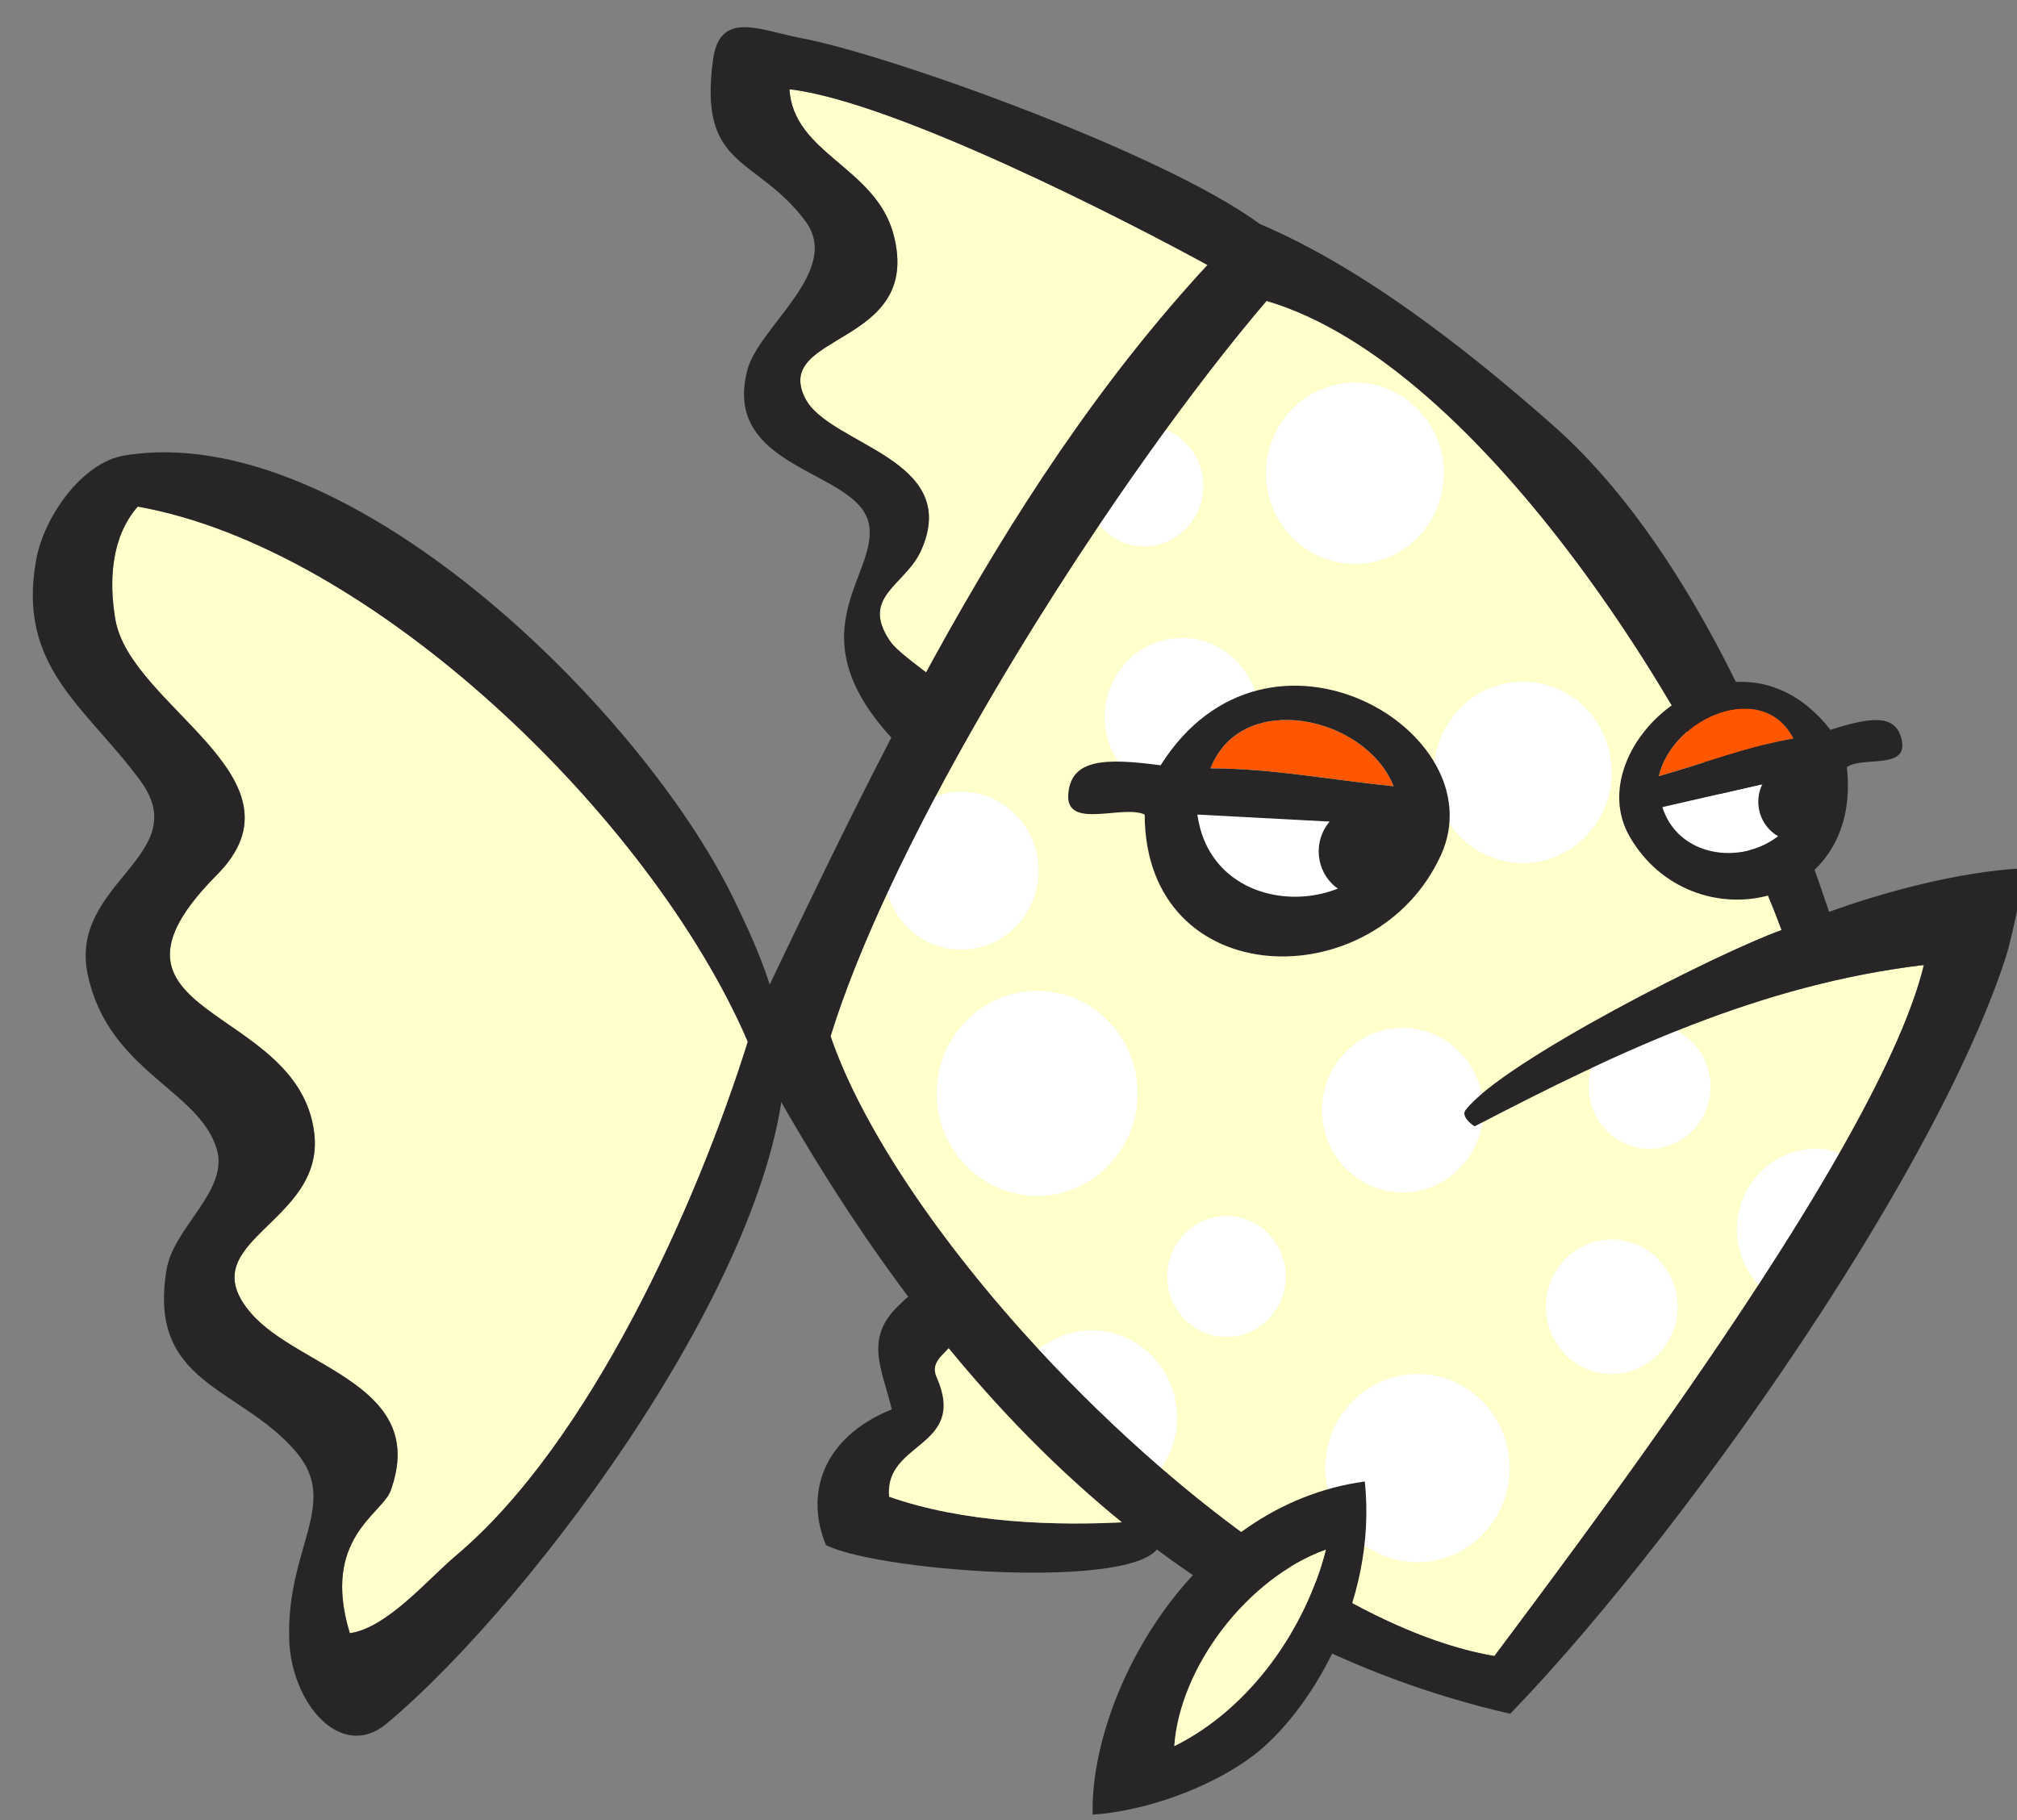 <svg version="1.1" width="123" height="111" viewBox="-1 -1 123 111" xmlns="http://www.w3.org/2000/svg" xmlns:xlink="http://www.w3.org/1999/xlink">
  <rect x="-1" y="-1" width="123" height="111" fill="#808080" stroke="none"/>
  <!-- Exported by Scratch - http://scratch.mit.edu/ -->
  <g id="ID0.4710463183000684">
    <g id="Bottom_Fin">
      <path id="ID0.18057379499077797" fill="#272525" d="M 82.971 111.811 C 78.362 112.091 72.719 111.867 68.223 110.280 C 67.910 106.893 73.032 107.313 71.117 102.983 C 70.622 101.866 72.020 101.440 72.242 100.606 C 72.253 100.566 72.253 100.523 72.257 100.481 C 71.489 99.419 70.834 98.456 70.307 97.656 C 69.668 97.706 69.245 98.200 68.786 98.637 C 66.677 100.653 67.805 102.533 68.385 104.950 C 64.096 106.687 63.092 110.171 64.369 113.230 C 67.773 114.937 85.095 116.116 84.768 112.820 C 84.761 112.812 84.757 112.806 84.751 112.799 C 84.208 112.495 83.669 112.165 83.137 111.803 C 83.080 111.806 83.037 111.807 82.971 111.811 Z " transform="matrix(1, 0, 0, 1, -15, -20)"/>
      <path id="ID0.8444258347153664" fill="#FFFFCC" d="M 71.117 102.982 C 73.032 107.312 67.910 106.892 68.223 110.279 C 72.719 111.866 78.361 112.091 82.971 111.810 C 83.037 111.806 83.080 111.805 83.139 111.802 C 78.809 108.857 74.888 104.116 72.258 100.480 C 72.254 100.522 72.254 100.565 72.243 100.605 C 72.020 101.439 70.622 101.865 71.117 102.982 Z " transform="matrix(1, 0, 0, 1, -15, -20)"/>
    </g>
    <g id="Top_Fin">
      <path id="Fill_1_" fill="#FFFFCC" d="M 68.487 33.296 C 70.305 40.172 61.044 39.240 63.105 43.298 C 64.555 46.154 72.672 46.953 70.173 52.563 C 69.220 54.701 66.456 55.360 68.245 58.056 C 68.705 58.749 70.012 59.616 71.079 60.487 C 74.618 53.401 80.986 42.018 88.193 35.468 C 82.683 32.419 68.486 25.175 62.141 24.442 C 62.379 28.381 67.401 29.192 68.487 33.296 Z " transform="matrix(1, 0, 0, 1, -15, -20)"/>
      <path id="Outline_1_" fill="#272525" d="M 91.268 33.010 C 86.104 28.780 68.488 22.387 62.863 21.325 C 60.342 20.850 57.898 19.588 57.482 22.637 C 56.566 29.354 60.114 28.480 63.105 32.475 C 65.376 35.508 60.271 38.897 59.571 41.576 C 58.490 45.712 61.978 47.033 64.542 48.474 C 65.559 49.046 66.426 49.639 66.808 50.433 C 66.871 50.564 66.926 50.698 66.960 50.841 C 67.754 54.088 61.947 57.666 69.053 64.709 C 69.384 63.991 69.803 63.098 70.294 62.086 C 70.396 61.876 70.499 61.664 70.607 61.444 C 70.760 61.132 70.914 60.819 71.080 60.487 C 70.013 59.616 68.706 58.749 68.246 58.056 C 66.457 55.360 69.221 54.701 70.174 52.563 C 72.673 46.953 64.556 46.154 63.106 43.298 C 61.045 39.240 70.306 40.172 68.488 33.296 C 67.402 29.192 62.380 28.381 62.142 24.442 C 68.487 25.174 82.684 32.419 88.194 35.468 C 88.659 35.045 89.128 34.642 89.598 34.260 C 90.094 33.857 90.594 33.478 91.096 33.131 C 91.156 33.090 91.209 33.051 91.268 33.010 Z " transform="matrix(1, 0, 0, 1, -15, -20)"/>
    </g>
    <g id="Body">
      <path id="Fill" fill="#FFFFCC" d="M 103.364 86.706 C 105.616 83.766 118.808 77.086 122.640 75.721 C 118.035 63.241 104.451 41.244 91.234 37.350 C 82.144 47.986 68.776 68.822 64.649 82.198 C 69.350 95.888 90.820 117.592 105.132 119.994 C 112.028 110.767 128.746 88.537 131.319 77.851 C 121.362 79.034 112.702 83.111 103.926 87.689 C 103.688 87.562 103.098 87.053 103.364 86.706 Z " transform="matrix(1, 0, 0, 1, -15, -20)"/>
      <g id="Dots">
        <path id="Dot_11_" fill="#FFFFFF" d="M 77.247 79.427 C 78.937 79.427 80.468 80.127 81.577 81.259 C 82.686 82.391 83.372 83.953 83.372 85.678 C 83.372 87.403 82.686 88.965 81.577 90.097 C 80.468 91.229 78.937 91.929 77.247 91.929 C 75.557 91.929 74.026 91.229 72.917 90.097 C 71.808 88.965 71.122 87.403 71.122 85.678 C 71.122 83.953 71.808 82.391 72.917 81.259 C 74.026 80.127 75.557 79.427 77.247 79.427 Z " transform="matrix(1, 0, 0, 1, -15, -20)"/>
        <path id="Dot_10_" fill="#FFFFFF" d="M 88.793 93.160 C 89.790 93.160 90.694 93.573 91.349 94.241 C 92.003 94.909 92.408 95.831 92.408 96.849 C 92.408 97.867 92.003 98.789 91.349 99.457 C 90.694 100.125 89.790 100.538 88.793 100.538 C 87.796 100.538 86.892 100.125 86.237 99.457 C 85.583 98.789 85.178 97.867 85.178 96.849 C 85.178 95.831 85.583 94.909 86.237 94.241 C 86.892 93.573 87.796 93.160 88.793 93.160 Z " transform="matrix(1, 0, 0, 1, -15, -20)"/>
        <path id="Dot_9_" fill="#FFFFFF" d="M 100.439 102.794 C 101.990 102.794 103.396 103.437 104.414 104.476 C 105.432 105.515 106.062 106.950 106.062 108.533 C 106.062 110.116 105.432 111.551 104.414 112.590 C 103.396 113.629 101.990 114.272 100.439 114.272 C 98.888 114.272 97.482 113.629 96.464 112.590 C 95.446 111.551 94.816 110.116 94.816 108.533 C 94.816 106.950 95.446 105.515 96.464 104.476 C 97.482 103.437 98.888 102.794 100.439 102.794 Z " transform="matrix(1, 0, 0, 1, -15, -20)"/>
        <path id="Dot_8_" fill="#FFFFFF" d="M 112.287 94.594 C 113.396 94.594 114.400 95.053 115.127 95.795 C 115.855 96.537 116.305 97.562 116.305 98.693 C 116.305 99.824 115.855 100.849 115.127 101.591 C 114.400 102.333 113.396 102.792 112.287 102.792 C 111.178 102.792 110.174 102.333 109.447 101.591 C 108.719 100.849 108.269 99.824 108.269 98.693 C 108.269 97.562 108.719 96.537 109.447 95.795 C 110.174 95.053 111.178 94.594 112.287 94.594 Z " transform="matrix(1, 0, 0, 1, -15, -20)"/>
        <path id="Dot_7_" fill="#FFFFFF" d="M 114.596 81.477 C 115.621 81.477 116.550 81.902 117.222 82.588 C 117.895 83.275 118.311 84.223 118.311 85.269 C 118.311 86.315 117.895 87.263 117.222 87.950 C 116.550 88.636 115.621 89.061 114.596 89.061 C 113.571 89.061 112.642 88.636 111.970 87.950 C 111.297 87.263 110.881 86.315 110.881 85.269 C 110.881 84.223 111.297 83.275 111.970 82.588 C 112.642 81.902 113.571 81.477 114.596 81.477 Z " transform="matrix(1, 0, 0, 1, -15, -20)"/>
        <path id="Dot_6_" fill="#FFFFFF" d="M 99.536 81.682 C 100.893 81.682 102.123 82.245 103.014 83.154 C 103.905 84.062 104.456 85.318 104.456 86.703 C 104.456 88.088 103.905 89.344 103.014 90.252 C 102.123 91.161 100.893 91.724 99.536 91.724 C 98.179 91.724 96.949 91.161 96.058 90.252 C 95.167 89.344 94.616 88.088 94.616 86.703 C 94.616 85.318 95.167 84.062 96.058 83.154 C 96.949 82.245 98.179 81.682 99.536 81.682 Z " transform="matrix(1, 0, 0, 1, -15, -20)"/>
        <path id="Dot_5_" fill="#FFFFFF" d="M 106.865 60.570 C 108.361 60.570 109.716 61.190 110.697 62.192 C 111.679 63.194 112.286 64.577 112.286 66.104 C 112.286 67.631 111.679 69.014 110.697 70.016 C 109.716 71.018 108.361 71.638 106.865 71.638 C 105.369 71.638 104.014 71.018 103.033 70.016 C 102.051 69.014 101.444 67.631 101.444 66.104 C 101.444 64.577 102.051 63.194 103.033 62.192 C 104.014 61.190 105.369 60.570 106.865 60.570 Z " transform="matrix(1, 0, 0, 1, -15, -20)"/>
        <path id="Dot_4_" fill="#FFFFFF" d="M 86.082 57.905 C 87.384 57.905 88.564 58.445 89.418 59.317 C 90.272 60.189 90.801 61.393 90.801 62.722 C 90.801 64.051 90.272 65.255 89.418 66.127 C 88.564 66.999 87.384 67.539 86.082 67.539 C 84.780 67.539 83.600 66.999 82.746 66.127 C 81.892 65.255 81.363 64.051 81.363 62.722 C 81.363 61.393 81.892 60.189 82.746 59.317 C 83.600 58.445 84.780 57.905 86.082 57.905 Z " transform="matrix(1, 0, 0, 1, -15, -20)"/>
        <path id="Dot_3_" fill="#FFFFFF" d="M 96.625 42.328 C 98.121 42.328 99.476 42.948 100.458 43.950 C 101.439 44.951 102.047 46.334 102.047 47.861 C 102.047 49.388 101.439 50.771 100.458 51.772 C 99.476 52.774 98.121 53.394 96.625 53.394 C 95.129 53.394 93.774 52.774 92.792 51.772 C 91.811 50.771 91.203 49.388 91.203 47.861 C 91.203 46.334 91.811 44.951 92.792 43.950 C 93.774 42.948 95.129 42.328 96.625 42.328 Z " transform="matrix(1, 0, 0, 1, -15, -20)"/>
        <path id="Dot_2_" fill="#FFFFFF" d="M 80.561 100.129 C 79.337 100.129 78.227 100.576 77.336 101.297 C 79.681 103.835 82.206 106.284 84.812 108.535 C 85.418 107.665 85.783 106.607 85.783 105.458 C 85.782 102.515 83.444 100.129 80.561 100.129 Z " transform="matrix(1, 0, 0, 1, -15, -20)"/>
        <path id="Dot_1_" fill="#FFFFFF" d="M 72.613 76.918 C 75.219 76.918 77.332 74.761 77.332 72.101 C 77.332 69.440 75.219 67.284 72.613 67.284 C 72.060 67.284 71.538 67.399 71.045 67.577 C 69.984 69.577 68.999 71.548 68.109 73.462 C 68.687 75.455 70.473 76.918 72.613 76.918 Z " transform="matrix(1, 0, 0, 1, -15, -20)"/>
        <path id="Dot" fill="#FFFFFF" d="M 83.766 52.321 C 85.762 52.321 87.380 50.670 87.380 48.632 C 87.380 47.073 86.430 45.747 85.091 45.207 C 83.751 47.047 82.388 48.994 81.029 51.016 C 81.691 51.808 82.665 52.321 83.766 52.321 Z " transform="matrix(1, 0, 0, 1, -15, -20)"/>
        <path id="Dot_12_" fill="#FFFFFF" d="M 119.916 93.980 C 119.916 95.288 120.425 96.469 121.240 97.351 C 123.018 94.620 124.704 91.901 126.180 89.310 C 125.721 89.162 125.242 89.060 124.736 89.060 C 122.074 89.061 119.916 91.263 119.916 93.980 Z " transform="matrix(1, 0, 0, 1, -15, -20)"/>
      </g>
      <path id="Outline" fill="#272525" d="M 137.500 71.949 C 133.421 72.132 128.652 73.482 125.540 74.610 C 122.186 64.566 116.738 52.042 108.745 44.975 C 103.450 40.295 96.805 35.059 90.269 32.431 C 76.299 46.222 67.822 64.682 59.428 82.198 C 63.897 90.611 69.100 98.536 75.362 105.231 C 77.179 107.174 79.087 109.014 81.091 110.732 C 88.114 116.752 96.332 121.275 106.094 123.517 C 111.660 117.777 118.992 108.403 125.177 98.855 C 126.604 96.652 127.969 94.440 129.238 92.261 C 132.352 86.910 134.883 81.761 136.296 77.441 C 136.807 75.879 137.500 71.949 137.500 71.949 Z M 126.181 89.311 C 124.704 91.902 123.019 94.621 121.241 97.352 C 115.536 106.113 108.883 114.977 105.133 119.995 C 99.041 118.973 91.654 114.447 84.813 108.536 C 82.208 106.285 79.682 103.836 77.337 101.298 C 71.377 94.845 66.587 87.842 64.650 82.199 C 65.471 79.537 66.663 76.577 68.110 73.463 C 68.999 71.549 69.985 69.578 71.046 67.578 C 73.987 62.032 77.490 56.284 81.031 51.016 C 82.389 48.995 83.753 47.047 85.093 45.207 C 87.245 42.250 89.335 39.575 91.237 37.350 C 104.454 41.244 118.038 63.240 122.643 75.721 C 118.811 77.086 105.619 83.766 103.367 86.706 C 103.100 87.053 103.690 87.562 103.929 87.689 C 112.704 83.111 121.365 79.034 131.322 77.851 C 130.581 80.915 128.678 84.928 126.181 89.311 Z " transform="matrix(1, 0, 0, 1, -15, -20)"/>
    </g>
    <g id="Little_Fin">
      <path id="ID0.10621234308928251" fill="#272525" d="M 97.227 109.352 C 86.584 110.787 80.453 122.543 80.632 129.668 C 83.861 129.448 87.819 128.038 90.432 126.063 C 93.654 123.623 98.029 116.936 97.227 109.352 Z M 85.611 125.489 C 85.933 120.730 90.029 115.239 94.849 113.517 C 93.645 118.271 90.270 123.191 85.611 125.489 Z " transform="matrix(1, 0, 0, 1, -15, -20)"/>
      <path id="ID0.04993331339210272" fill="#FFFFCC" d="M 85.611 125.489 C 90.269 123.191 93.644 118.271 94.849 113.517 C 90.029 115.239 85.934 120.730 85.611 125.489 Z " transform="matrix(1, 0, 0, 1, -15, -20)"/>
    </g>
    <g id="Tail_Fin">
      <path id="Fill_2_" fill="#FFFFCC" d="M 22.400 49.895 C 20.775 51.741 20.632 54.450 21.035 56.782 C 21.958 62.128 33.091 66.442 27.220 72.360 C 18.572 81.077 32.214 80.166 33.163 88.102 C 33.827 93.647 25.487 94.659 29.308 99.088 C 32.209 102.453 40.160 103.447 37.822 109.910 C 37.303 111.344 33.573 112.837 35.332 118.601 C 37.590 118.293 40.084 115.324 41.838 113.842 C 49.934 107.018 56.458 92.575 59.603 82.527 C 53.684 68.805 36.682 52.427 22.400 49.895 Z " transform="matrix(1, 0, 0, 1, -15, -20)"/>
      <path id="Outline_2_" fill="#272525" d="M 61.725 82.704 C 61.406 79.508 60.066 76.529 58.673 73.684 C 53.070 62.262 35.177 44.538 21.597 46.777 C 18.946 47.213 16.680 50.586 16.216 53.089 C 14.990 59.687 19.241 62.091 22.561 66.617 C 25.903 71.173 18.172 72.834 19.348 78.423 C 20.594 84.346 26.136 85.442 27.220 89.082 C 27.971 91.605 24.604 93.836 24.168 96.378 C 22.955 103.438 28.614 103.529 32.039 107.527 C 34.757 110.702 31.449 113.366 31.637 119.006 C 31.765 122.879 34.797 126.448 37.589 124.108 C 46.684 116.483 62.035 95.754 61.886 83.116 C 61.884 82.993 61.820 82.849 61.725 82.704 Z M 41.838 113.843 C 40.084 115.324 37.590 118.294 35.332 118.602 C 33.573 112.837 37.303 111.344 37.822 109.911 C 40.160 103.448 32.209 102.454 29.308 99.089 C 25.487 94.659 33.827 93.648 33.163 88.103 C 32.214 80.167 18.572 81.079 27.220 72.361 C 33.091 66.443 21.958 62.129 21.035 56.783 C 20.632 54.451 20.775 51.742 22.400 49.896 C 36.682 52.428 53.684 68.806 59.603 82.528 C 56.458 92.576 49.934 107.019 41.838 113.843 Z " transform="matrix(1, 0, 0, 1, -15, -20)"/>
    </g>
    <g id="L_Eye">
      <path id="White" fill="#FFFFFF" d="M 98.984 69.314 L 87.017 68.677 C 87.963 75.480 97.814 75.025 98.984 69.314 Z " transform="matrix(1, 0, 0, 1, -15, -20)"/>
      <path id="Pupil_1_" fill="#272525" d="M 97.126 68.154 C 97.874 68.154 98.551 68.464 99.042 68.965 C 99.532 69.466 99.836 70.158 99.836 70.921 C 99.836 71.684 99.532 72.376 99.042 72.877 C 98.551 73.378 97.874 73.688 97.126 73.688 C 96.378 73.688 95.701 73.378 95.210 72.877 C 94.720 72.376 94.416 71.684 94.416 70.921 C 94.416 70.158 94.720 69.466 95.210 68.965 C 95.701 68.464 96.378 68.154 97.126 68.154 Z " transform="matrix(1, 0, 0, 1, -15, -20)"/>
      <path id="Eyelid" fill="#FF5600" d="M 87.820 65.858 C 91.566 65.860 95.263 66.581 98.984 66.949 C 97.282 62.662 89.705 61.022 87.820 65.858 Z " transform="matrix(1, 0, 0, 1, -15, -20)"/>
      <path id="Outline_3_" fill="#272525" d="M 84.777 65.672 C 81.364 65.217 79.329 65.289 79.146 67.405 C 78.953 69.650 82.460 68.046 83.804 68.676 C 83.839 79.611 97.900 79.906 101.878 71.133 C 105.287 63.611 91.303 55.325 84.777 65.672 Z M 87.018 68.677 L 98.985 69.314 C 97.814 75.025 87.963 75.480 87.018 68.677 Z M 87.820 65.858 C 89.705 61.022 97.282 62.662 98.984 66.949 C 95.264 66.581 91.566 65.860 87.820 65.858 Z " transform="matrix(1, 0, 0, 1, -15, -20)"/>
    </g>
    <g id="R_Eye">
      <path id="White_1_" fill="#FFFFFF" d="M 124.230 66.193 L 115.373 68.222 C 116.771 72.632 124.156 71.743 124.230 66.193 Z " transform="matrix(1, 0, 0, 1, -15, -20)"/>
      <path id="Pupil" fill="#272525" d="M 123.582 65.489 C 124.233 65.489 124.823 65.759 125.250 66.195 C 125.677 66.631 125.941 67.233 125.941 67.897 C 125.941 68.561 125.677 69.163 125.250 69.599 C 124.823 70.035 124.233 70.305 123.582 70.305 C 122.931 70.305 122.341 70.035 121.914 69.599 C 121.487 69.163 121.223 68.561 121.223 67.897 C 121.223 67.233 121.487 66.631 121.914 66.195 C 122.341 65.759 122.931 65.489 123.582 65.489 Z " transform="matrix(1, 0, 0, 1, -15, -20)"/>
      <path id="Eyelid_1_" fill="#FF5600" d="M 115.154 66.334 C 117.892 65.567 120.581 64.522 123.372 64.044 C 121.521 60.425 116.027 62.696 115.154 66.334 Z " transform="matrix(1, 0, 0, 1, -15, -20)"/>
      <path id="Outline_4_" fill="#272525" d="M 129.979 64.178 C 129.649 62.512 128.125 62.714 125.625 63.510 C 119.807 56.081 110.152 64.472 113.391 70.042 C 117.161 76.538 127.610 74.516 126.625 65.785 C 127.566 65.110 130.330 65.946 129.979 64.178 Z M 123.372 64.044 C 120.581 64.522 117.893 65.567 115.154 66.334 C 116.027 62.696 121.521 60.425 123.372 64.044 Z M 115.373 68.222 L 124.230 66.193 C 124.156 71.743 116.771 72.632 115.373 68.222 Z " transform="matrix(1, 0, 0, 1, -15, -20)"/>
    </g>
  </g>
</svg>